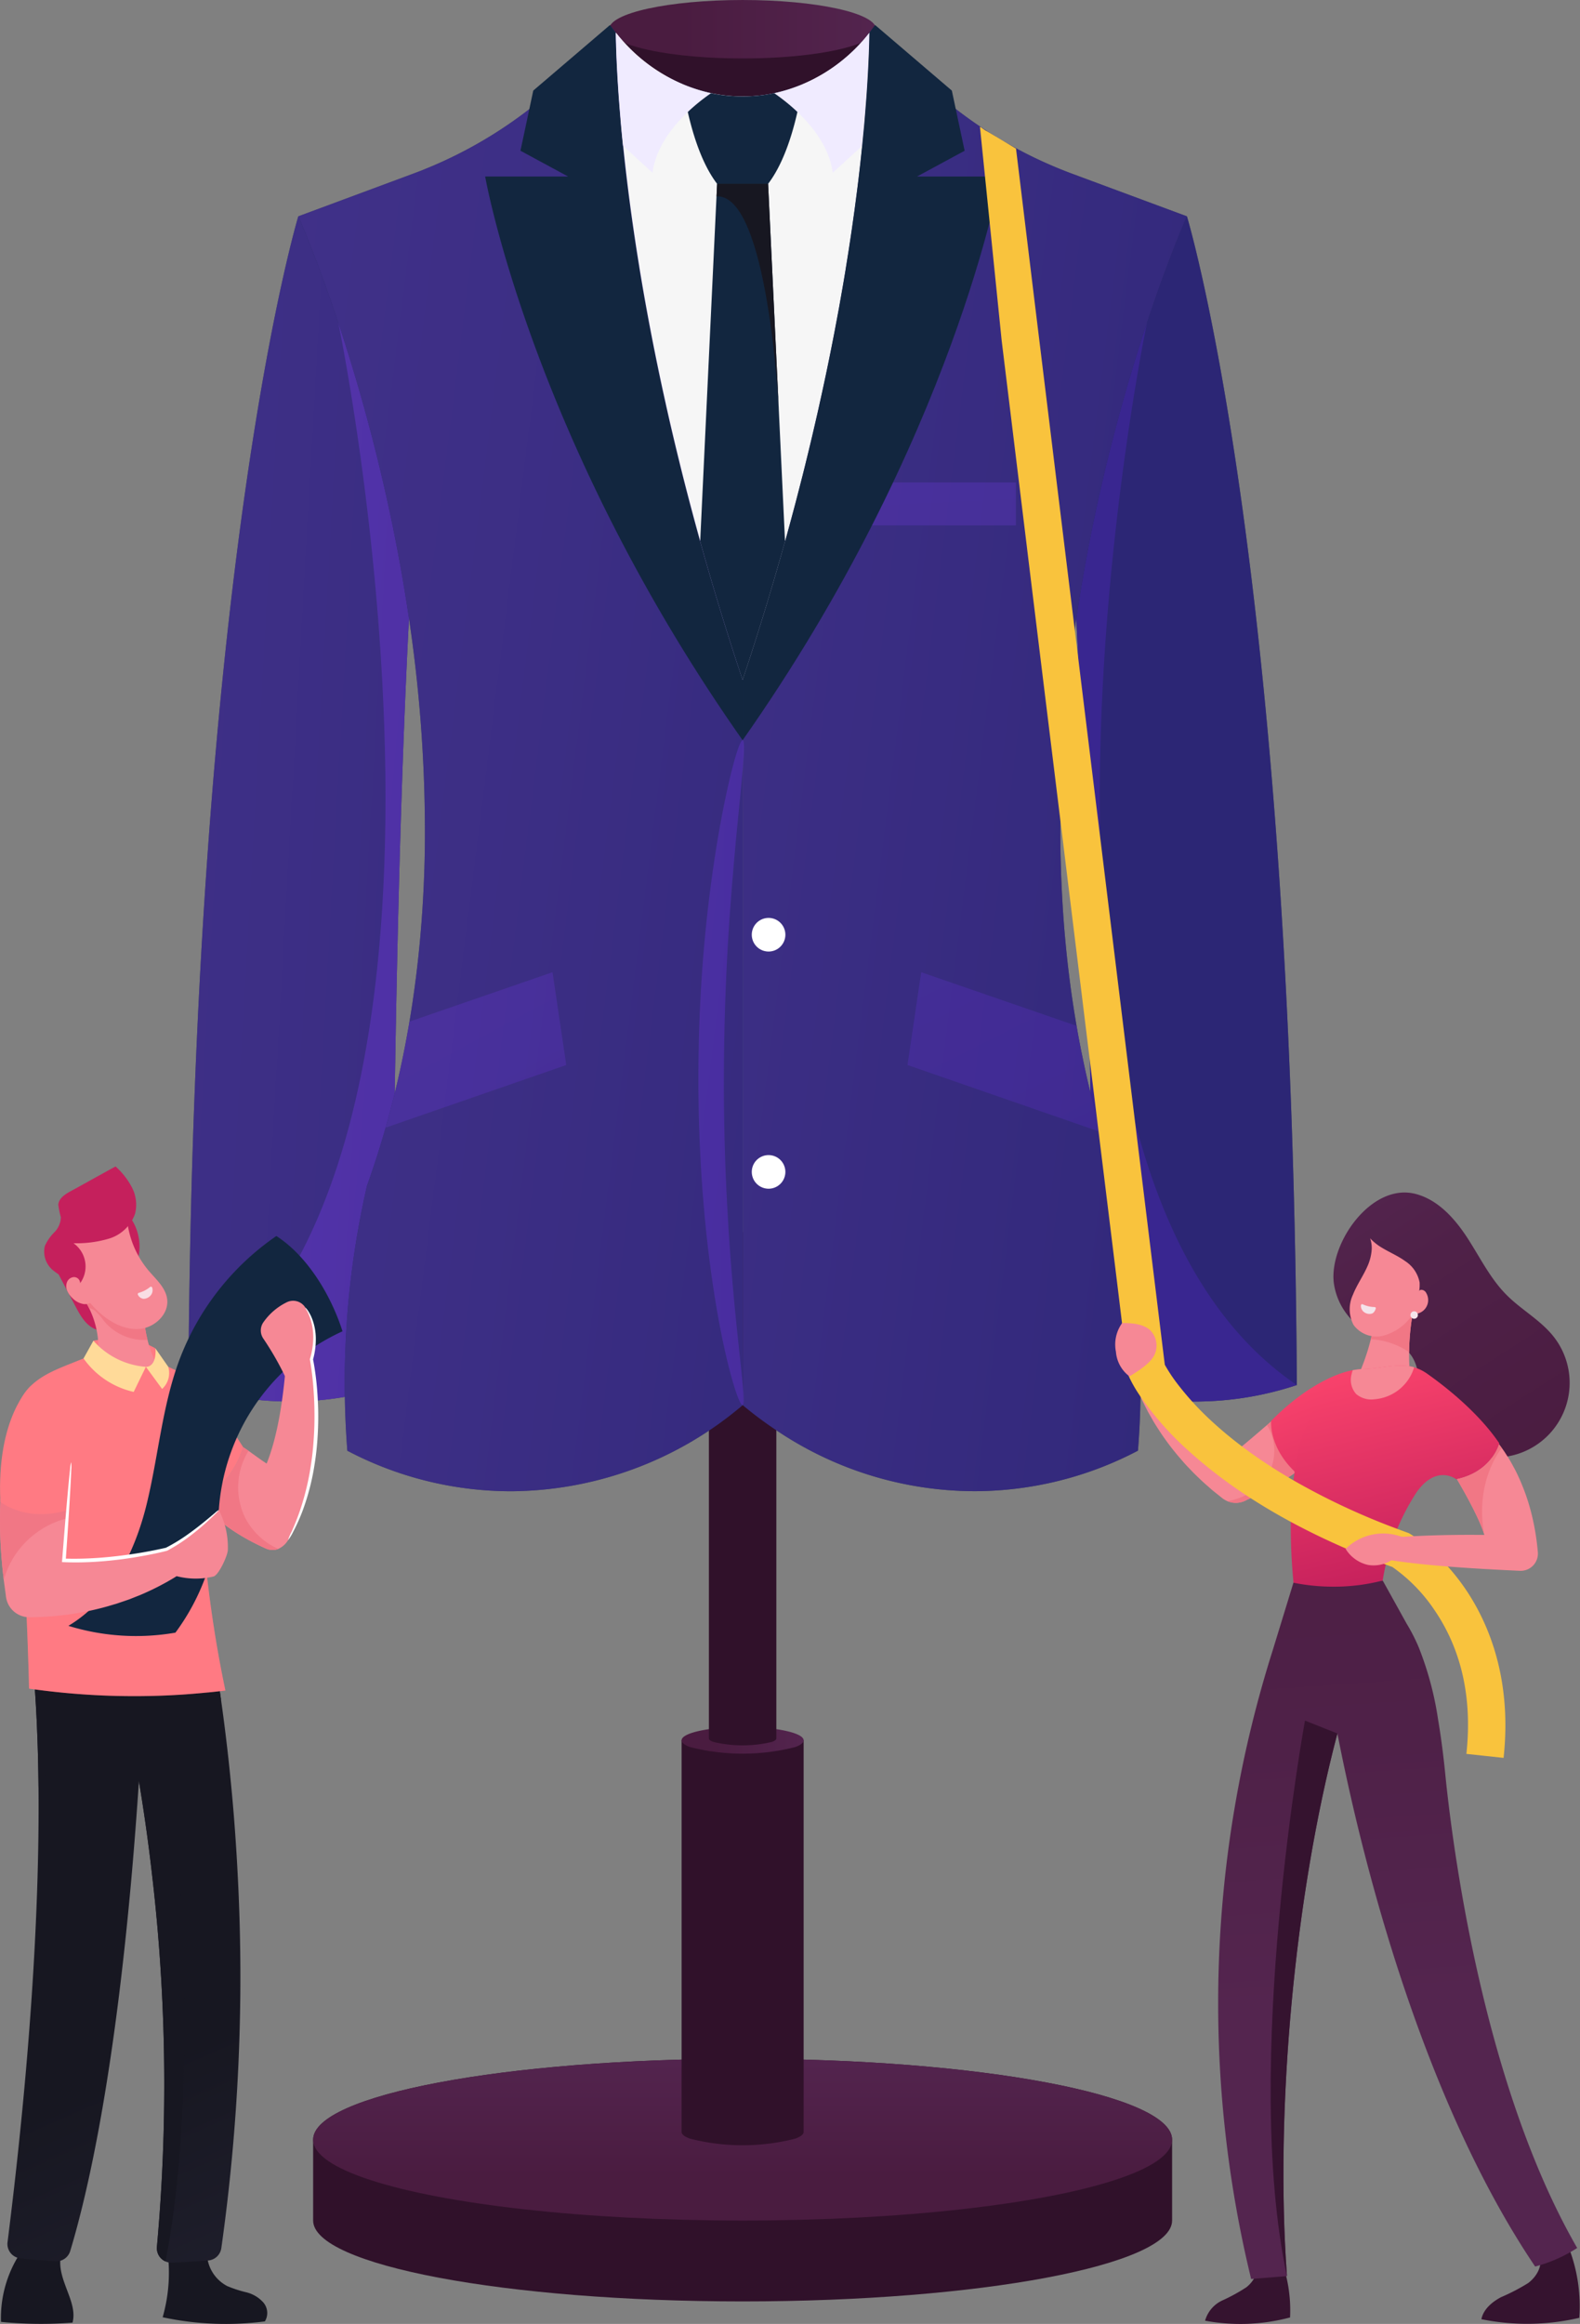 <svg xmlns="http://www.w3.org/2000/svg" xmlns:xlink="http://www.w3.org/1999/xlink" width="276.628" height="406.625" viewBox="0 0 276.628 406.625">
  <rect x="0" y="0" width="276.628" height="406.625" fill="#808080" stroke="none"/>
  <defs>
    <linearGradient id="linear-gradient" y1="0.5" x2="1" y2="0.5" gradientUnits="objectBoundingBox">
      <stop offset="0.268" stop-color="#4a1c40"/>
      <stop offset="0.986" stop-color="#53244e"/>
      <stop offset="1" stop-color="#54254f"/>
    </linearGradient>
    <linearGradient id="linear-gradient-2" x1="0.5" y1="1" x2="0.5" y2="0" xlink:href="#linear-gradient"/>
    <linearGradient id="linear-gradient-4" x1="3.174" y1="1.306" x2="-0.845" y2="0.188" gradientUnits="objectBoundingBox">
      <stop offset="0" stop-color="#4625ac"/>
      <stop offset="0.188" stop-color="#502ab6"/>
      <stop offset="0.686" stop-color="#6737cc"/>
      <stop offset="1" stop-color="#703cd5"/>
    </linearGradient>
    <linearGradient id="linear-gradient-5" x1="3.174" y1="1.333" x2="-0.845" y2="0.115" xlink:href="#linear-gradient-4"/>
    <linearGradient id="linear-gradient-6" x1="1.934" y1="1.083" x2="-0.241" y2="0.179" xlink:href="#linear-gradient-4"/>
    <linearGradient id="linear-gradient-7" x1="-26.649" y1="0.97" x2="-30.669" y2="-0.148" xlink:href="#linear-gradient-4"/>
    <linearGradient id="linear-gradient-8" x1="-26.649" y1="0.967" x2="-30.669" y2="-0.251" xlink:href="#linear-gradient-4"/>
    <linearGradient id="linear-gradient-9" x1="1.51" y1="0.955" x2="-0.665" y2="0.051" xlink:href="#linear-gradient-4"/>
    <linearGradient id="linear-gradient-10" x1="9.771" y1="1.327" x2="-11.424" y2="-0.664" xlink:href="#linear-gradient-4"/>
    <linearGradient id="linear-gradient-11" x1="3.271" y1="4.973" x2="-2.079" y2="-3.547" xlink:href="#linear-gradient-4"/>
    <linearGradient id="linear-gradient-12" x1="2.131" y1="3.267" x2="-2.866" y2="-5.018" xlink:href="#linear-gradient-4"/>
    <linearGradient id="linear-gradient-13" x1="4.138" y1="19.833" x2="-1.663" y2="-10.995" xlink:href="#linear-gradient-4"/>
    <linearGradient id="linear-gradient-14" x1="0.826" y1="1.083" x2="0.168" y2="-0.076" gradientUnits="objectBoundingBox">
      <stop offset="0" stop-color="#4a1c40"/>
      <stop offset="0.678" stop-color="#4f2148"/>
      <stop offset="1" stop-color="#54254f"/>
    </linearGradient>
    <linearGradient id="linear-gradient-15" x1="1.037" y1="2.121" x2="0.428" y2="0.025" gradientUnits="objectBoundingBox">
      <stop offset="0" stop-color="#c5205c"/>
      <stop offset="1" stop-color="#fb446c"/>
    </linearGradient>
    <linearGradient id="linear-gradient-16" x1="-16.442" y1="0.04" x2="-16.399" y2="1.221" xlink:href="#linear-gradient-14"/>
    <linearGradient id="linear-gradient-17" x1="0.581" y1="0.98" x2="0.343" y2="-0.024" xlink:href="#linear-gradient-15"/>
    <linearGradient id="linear-gradient-18" x1="4.136" y1="0.11" x2="4.289" y2="1.053" gradientUnits="objectBoundingBox">
      <stop offset="0" stop-color="#171721"/>
      <stop offset="1" stop-color="#29283a"/>
    </linearGradient>
    <linearGradient id="linear-gradient-19" x1="-47.03" y1="1.02" x2="-47.494" y2="-1.617" xlink:href="#linear-gradient-15"/>
    <linearGradient id="linear-gradient-20" x1="-12.827" y1="1.019" x2="-13.47" y2="0.093" gradientUnits="objectBoundingBox">
      <stop offset="0" stop-color="#ff7a83"/>
      <stop offset="0.191" stop-color="#fe7e83"/>
      <stop offset="0.397" stop-color="#fe8b83"/>
      <stop offset="0.611" stop-color="#fea083"/>
      <stop offset="0.827" stop-color="#febe84"/>
      <stop offset="0.959" stop-color="#fed585"/>
    </linearGradient>
    <linearGradient id="linear-gradient-21" x1="-32.576" y1="1.36" x2="-32.851" y2="-0.08" xlink:href="#linear-gradient-15"/>
    <linearGradient id="linear-gradient-22" x1="-15.079" y1="1.16" x2="-15.741" y2="-1.21" xlink:href="#linear-gradient-20"/>
    <linearGradient id="linear-gradient-23" x1="-32.481" y1="2.048" x2="-34.065" y2="-0.237" xlink:href="#linear-gradient-20"/>
  </defs>
  <g id="Grupo_55413" data-name="Grupo 55413" transform="translate(-140.37 -8.194)">
    <g id="Grupo_55409" data-name="Grupo 55409" transform="translate(173.353 8.194)">
      <g id="Grupo_55406" data-name="Grupo 55406" transform="translate(0 0.001)">
        <g id="Grupo_55403" data-name="Grupo 55403" transform="translate(73.661)">
          <path id="Trazado_106803" data-name="Trazado 106803" d="M543.376,114.49v33.818c0,.932-1.139,1.806-3.127,2.558-4.041,1.526-11.6,2.554-20.248,2.554s-16.2-1.028-20.244-2.554c-1.989-.752-3.127-1.626-3.127-2.558V114.49Z" transform="translate(-496.629 -109.376)" fill="#30112a"/>
          <path id="Trazado_106804" data-name="Trazado 106804" d="M543.376,109.172c0,.931-1.138,1.8-3.127,2.556-4.042,1.528-11.6,2.557-20.247,2.557s-16.2-1.029-20.246-2.557c-1.989-.752-3.127-1.625-3.127-2.556,0-2.824,10.464-5.113,23.373-5.113S543.376,106.348,543.376,109.172Z" transform="translate(-496.629 -104.059)" fill="url(#linear-gradient)"/>
        </g>
        <path id="Trazado_106805" data-name="Trazado 106805" d="M541.322,852.962v14.152c0,7.816-33.667,14.152-75.194,14.152s-75.194-6.336-75.194-14.152V852.962c0-7.817,33.667-14.153,75.194-14.153S541.322,845.145,541.322,852.962Z" transform="translate(-369.092 -478.575)" fill="#30112a"/>
        <path id="Trazado_106806" data-name="Trazado 106806" d="M541.322,852.962c0,2.577-3.662,4.994-10.06,7.075-13,4.231-37.3,7.077-65.135,7.077s-52.133-2.846-65.134-7.077c-6.4-2.081-10.06-4.5-10.06-7.075,0-7.817,33.667-14.153,75.194-14.153S541.322,845.145,541.322,852.962Z" transform="translate(-369.092 -478.575)" fill="url(#linear-gradient-2)"/>
        <path id="Trazado_106807" data-name="Trazado 106807" d="M522.511,725.151v68.521c0,.426.52.825,1.429,1.168a37.222,37.222,0,0,0,18.509,0c.909-.344,1.43-.743,1.43-1.168V725.151Z" transform="translate(-436.16 -420.641)" fill="#30112a"/>
        <path id="Trazado_106808" data-name="Trazado 106808" d="M543.879,722.721c0,.426-.521.825-1.43,1.168a37.222,37.222,0,0,1-18.509,0c-.909-.344-1.429-.743-1.429-1.168,0-1.291,4.784-2.337,10.684-2.337S543.879,721.43,543.879,722.721Z" transform="translate(-436.16 -418.211)" fill="url(#linear-gradient)"/>
        <path id="Trazado_106809" data-name="Trazado 106809" d="M532.26,543.806V632.4c0,.219.287.425.79.6a22.044,22.044,0,0,0,10.229,0c.5-.177.79-.383.79-.6V543.806Z" transform="translate(-441.129 -328.206)" fill="#30112a"/>
        <g id="Grupo_55405" data-name="Grupo 55405" transform="translate(0 4.373)">
          <path id="Trazado_106810" data-name="Trazado 106810" d="M388.488,209.728c-6.416,44.909-6.416,176.026-6.416,176.026a56.568,56.568,0,0,1-35.686,0c.8-143.948,19.247-204.494,19.247-204.494L379.39,198.4Z" transform="translate(-346.386 -147.782)" fill="#12263f"/>
          <path id="Trazado_106811" data-name="Trazado 106811" d="M388.488,209.728c-6.416,44.909-6.416,176.026-6.416,176.026a56.568,56.568,0,0,1-35.686,0c.8-143.948,19.247-204.494,19.247-204.494L379.39,198.4Z" transform="translate(-346.386 -147.782)" opacity="0.5" fill="url(#linear-gradient-4)" style="mix-blend-mode: multiply;isolation: isolate"/>
          <path id="Trazado_106812" data-name="Trazado 106812" d="M388.488,227.544c-6.416,44.909-6.416,176.026-6.416,176.026a56.569,56.569,0,0,1-35.686,0c56.938-38.493,26.252-185.845,26.252-185.845l6.752-1.512Z" transform="translate(-346.386 -165.599)" opacity="0.5" fill="url(#linear-gradient-5)" style="mix-blend-mode: multiply;isolation: isolate"/>
          <path id="Trazado_106813" data-name="Trazado 106813" d="M463.43,125.745v229A63.117,63.117,0,0,1,422.866,369.8a61.605,61.605,0,0,1-28.641-7.091,154.112,154.112,0,0,1,3.446-46.38c.116-.325.233-.652.347-.979.094-.267.186-.533.278-.8.036-.1.072-.207.106-.309.078-.227.154-.451.23-.678.235-.7.465-1.389.688-2.087q.114-.349.223-.7c.1-.309.2-.618.293-.926.116-.375.23-.748.343-1.123.128-.423.254-.848.379-1.271s.249-.848.367-1.273q.168-.577.325-1.157c.1-.375.209-.75.309-1.127.02-.076.042-.152.062-.23q.285-1.056.551-2.115c.075-.293.149-.583.221-.876.064-.257.126-.513.189-.77.152-.623.3-1.249.445-1.872.086-.373.171-.748.255-1.121q.135-.6.267-1.209.12-.556.236-1.112c.162-.774.321-1.55.471-2.323q.115-.58.223-1.163.2-1.077.393-2.151c.012-.068.024-.138.036-.208.066-.375.132-.75.193-1.125.062-.355.12-.707.177-1.062.114-.7.225-1.4.327-2.093,0-.02.006-.038.01-.058.1-.7.206-1.4.3-2.1.05-.355.1-.708.144-1.063s.095-.707.139-1.06q.481-3.777.812-7.538c.026-.3.05-.6.076-.894.034-.4.066-.808.1-1.213.025-.308.046-.617.068-.926q.073-.989.137-1.979c.024-.391.048-.784.07-1.177.02-.349.04-.7.058-1.049.032-.613.062-1.229.088-1.842.014-.323.028-.644.04-.966.012-.3.024-.6.034-.906q.046-1.278.075-2.552c.008-.347.016-.694.022-1.038s.012-.694.016-1.038.01-.692.012-1.036a253.539,253.539,0,0,0-3.019-40.472c-6.069-39.718-19.143-68.844-19.143-68.844l20.121-7.468a76.995,76.995,0,0,0,34.63-25.756c.266.369.541.732.822,1.089v-.112c0,.038,0,.076,0,.114A28.93,28.93,0,0,0,457.9,125.171,26.8,26.8,0,0,0,463.43,125.745Z" transform="translate(-366.396 -113.241)" fill="#12263f"/>
          <path id="Trazado_106814" data-name="Trazado 106814" d="M463.43,125.745v229A63.117,63.117,0,0,1,422.866,369.8a61.605,61.605,0,0,1-28.641-7.091,154.112,154.112,0,0,1,3.446-46.38c.116-.325.233-.652.347-.979.094-.267.186-.533.278-.8.036-.1.072-.207.106-.309.078-.227.154-.451.23-.678.235-.7.465-1.389.688-2.087q.114-.349.223-.7c.1-.309.2-.618.293-.926.116-.375.23-.748.343-1.123.128-.423.254-.848.379-1.271s.247-.848.367-1.273q.165-.577.325-1.157c.1-.375.209-.75.309-1.127.02-.076.042-.152.062-.23q.282-1.056.551-2.115c.075-.293.149-.583.221-.876.064-.257.126-.513.189-.77.152-.623.3-1.249.445-1.872.086-.373.171-.748.255-1.121q.135-.6.267-1.209.12-.556.236-1.112.243-1.163.471-2.323.115-.58.223-1.163.2-1.077.393-2.151c.012-.068.024-.138.036-.208.066-.375.132-.75.193-1.125.06-.355.118-.707.177-1.062q.168-1.047.327-2.093c0-.02.006-.038.01-.058.1-.7.206-1.4.3-2.1.05-.355.1-.708.144-1.063s.095-.707.139-1.06q.481-3.777.812-7.538c.026-.3.05-.6.076-.894.034-.4.066-.808.1-1.213.025-.308.046-.617.068-.926q.073-.989.137-1.979c.024-.391.048-.784.07-1.177.02-.349.04-.7.058-1.049.032-.613.062-1.229.088-1.842.014-.323.028-.644.04-.966.012-.3.024-.6.034-.906q.046-1.278.075-2.552c.008-.347.016-.694.022-1.038s.012-.694.016-1.038.01-.692.012-1.036a253.539,253.539,0,0,0-3.019-40.472c-6.069-39.718-19.143-68.844-19.143-68.844l20.121-7.468a76.995,76.995,0,0,0,34.63-25.756c.266.369.541.732.822,1.089v-.112c0,.038,0,.076,0,.114A28.93,28.93,0,0,0,457.9,125.171,26.8,26.8,0,0,0,463.43,125.745Z" transform="translate(-366.396 -113.241)" opacity="0.5" fill="url(#linear-gradient-6)" style="mix-blend-mode: multiply;isolation: isolate"/>
          <path id="Trazado_106815" data-name="Trazado 106815" d="M497.44,227.6v10.525c-37.019-52.625-45.075-98.635-45.075-98.635h14.519l-8.338-4.511,1.55-7.28.69-3.244,13.437-11.478q.087.127.18.253c.266.369.541.732.822,1.089,0,.08,0,.164,0,.251,0,.126.006.258.008.393s0,.277.008.421v.032q.009.413.024.879c.014.523.034,1.092.056,1.71.006.158.012.323.02.489.016.4.034.818.056,1.255.014.327.03.666.05,1.012.012.233.024.469.038.71q.036.691.082,1.429c0,.042.006.082.008.125.008.136.016.273.026.413.006.1.014.211.02.317.016.259.034.524.052.792a.083.083,0,0,1,0,.022c.026.371.052.748.08,1.135q.1,1.359.223,2.847c.024.3.05.605.076.912a.306.306,0,0,1,0,.042q.04.46.082.933.16,1.759.353,3.671c.064.628.13,1.265.2,1.917.022.213.046.427.07.642.012.114.024.228.038.345q.051.478.108.968c.06.517.121,1.042.185,1.576.02.173.04.347.062.521s.042.351.064.528c.042.353.086.707.132,1.066q.439,3.5,1,7.362c.058.4.116.8.178,1.2q.357,2.409.774,4.956c.034.212.068.425.1.639.07.427.14.856.214,1.289s.147.868.221,1.305q.674,3.94,1.486,8.17c.044.234.09.471.136.707q.274,1.416.565,2.865.217,1.085.445,2.189c.05.245.1.491.152.738.088.425.177.854.269,1.283q.177.845.363,1.7c.1.453.2.908.295,1.363.012.051.024.1.034.152q.165.761.339,1.532.1.454.2.912c.078.345.156.689.234,1.036q.415,1.834.86,3.715c.075.321.151.642.229.964q.183.773.373,1.556.157.653.319,1.31.2.812.4,1.632c.116.469.235.942.353,1.415q.589,2.339,1.221,4.74c.116.443.233.886.353,1.331q.354,1.339.724,2.695.22.812.447,1.63.478,1.736.978,3.5.247.869.5,1.748.313,1.08.631,2.175.18.613.363,1.233.56,1.889,1.143,3.809.276.911.561,1.832.222.719.447,1.444.37,1.185.75,2.382.274.869.556,1.742.291.905.587,1.82Q496.791,225.658,497.44,227.6Z" transform="translate(-400.405 -112.978)" fill="#12263f"/>
          <path id="Trazado_106816" data-name="Trazado 106816" d="M656.346,209.728c6.415,44.909,6.415,176.026,6.415,176.026a56.569,56.569,0,0,0,35.687,0c-.8-143.948-19.246-204.494-19.246-204.494L665.444,198.4Z" transform="translate(-504.378 -147.782)" fill="#12263f"/>
          <path id="Trazado_106817" data-name="Trazado 106817" d="M656.346,209.728c6.415,44.909,6.415,176.026,6.415,176.026a56.569,56.569,0,0,0,35.687,0c-.8-143.948-19.246-204.494-19.246-204.494L665.444,198.4Z" transform="translate(-504.378 -147.782)" opacity="0.5" fill="url(#linear-gradient-7)" style="mix-blend-mode: multiply;isolation: isolate"/>
          <path id="Trazado_106818" data-name="Trazado 106818" d="M656.346,227.544c6.415,44.909,6.415,176.026,6.415,176.026a56.57,56.57,0,0,0,35.687,0C641.51,365.077,672.2,217.725,672.2,217.725l-6.752-1.512Z" transform="translate(-504.378 -165.599)" opacity="0.5" fill="url(#linear-gradient-8)" style="mix-blend-mode: multiply;isolation: isolate"/>
          <path id="Trazado_106819" data-name="Trazado 106819" d="M622.089,146.718s-3.113,6.935-7,18.648l0,.007c-.974,2.929-2,6.158-3.031,9.653-.985,3.325-1.978,6.887-2.952,10.662q-.8,3.075-1.566,6.335c-.955,4.03-1.867,8.258-2.71,12.655q-1.014,5.285-1.876,10.884-.118.774-.233,1.554h0q-.221,1.489-.426,2.992-.157,1.144-.3,2.305-.3,2.314-.555,4.668-.2,1.769-.367,3.555-.229,2.383-.418,4.8c-.028.352-.054.706-.08,1.058-.052.709-.1,1.416-.146,2.127q-.1,1.6-.187,3.213-.056,1.073-.1,2.155-.034.772-.06,1.546-.057,1.547-.094,3.106c-.011.519-.023,1.04-.031,1.561h0q-.042,2.548-.026,5.112c0,.488.008.973.015,1.461,0,.339.007.678.013,1.018,0,.318.01.637.018.958.015.64.033,1.281.05,1.922.012.4.027.8.04,1.205q.041,1.179.1,2.361c.018.421.041.842.062,1.264.018.323.034.645.054.968s.036.647.059.969c.017.265.031.532.049.8.026.38.052.763.08,1.144.023.325.047.649.072.975.049.647.1,1.3.159,1.947q.115,1.344.252,2.694c.04.4.08.809.125,1.212.035.324.069.652.106.977q.108.978.23,1.957c.038.328.08.653.121.981s.084.652.128.978.085.654.131.981c.039.283.078.563.12.847.027.2.057.407.088.612.023.169.048.335.074.5.048.326.1.654.148.98l.143.92q.193,1.206.4,2.41.3,1.754.642,3.506c.061.314.123.631.185.945,0,.025.008.048.013.072l.059.287q.1.479.2.955c.038.191.079.385.118.576.065.318.134.63.2.945q.261,1.216.544,2.428.105.462.216.923.134.575.276,1.15v0c.029.125.061.247.092.37.064.262.129.526.2.789.078.315.159.628.241.942.016.066.033.129.049.195.076.29.152.58.229.868.059.226.118.451.18.675q.292,1.088.6,2.175c.041.147.083.291.126.437.017.059.033.12.051.178s.033.12.05.178c.074.258.151.514.226.773.106.359.215.721.324,1.079s.218.717.331,1.076q.511,1.648,1.062,3.293.14.416.281.831.393,1.159.809,2.317a152.51,152.51,0,0,1,3.892,36.926c-.044,3.057-.183,6.219-.446,9.455a61.61,61.61,0,0,1-28.641,7.09,62.237,62.237,0,0,1-34.66-10.654,68.541,68.541,0,0,1-5.9-4.4v-229a26.83,26.83,0,0,0,5.53-.573l.265-.057.231-.05.147-.034c.2-.048.392-.1.586-.146.123-.031.246-.064.369-.1l.316-.088c.076-.022.151-.043.225-.066.1-.029.2-.061.3-.092.052-.015.1-.031.156-.048l.257-.083c.106-.034.213-.071.318-.106.056-.018.11-.036.164-.056.092-.033.185-.064.276-.1a.1.1,0,0,0,.02-.007l.049-.02.069-.025c.028-.008.056-.02.083-.029.082-.029.166-.062.249-.093.015,0,.029-.012.044-.018.031-.01.061-.023.092-.034.057-.023.115-.044.172-.069l.015,0,.288-.116c.1-.039.2-.082.3-.125q.427-.179.847-.375c.21-.1.418-.2.626-.3l.125-.062c.116-.057.231-.116.345-.176.049-.025.1-.049.148-.077.067-.034.136-.07.2-.106s.138-.074.2-.111c.133-.072.263-.144.4-.219.27-.152.539-.309.805-.473q.2-.121.393-.246c.126-.077.252-.159.378-.243a.066.066,0,0,0,.025-.016c.08-.052.162-.1.243-.159.043-.029.085-.057.13-.09.127-.083.253-.17.381-.262h0q.189-.13.377-.27c.117-.082.233-.167.347-.254.08-.059.159-.118.238-.18l.083-.064c.051-.039.1-.078.155-.121.092-.07.182-.141.272-.214.062-.048.124-.1.187-.151s.1-.083.157-.127l.11-.092a.039.039,0,0,0,.018-.015c.029-.023.057-.046.087-.072.159-.131.318-.267.475-.406.018-.015.036-.031.054-.048l.133-.116c.038-.035.076-.067.113-.1l.138-.123q.216-.2.427-.4l.139-.131.06-.059c.021-.022.044-.041.066-.064.052-.05.1-.1.155-.151l.1-.1.183-.183c.131-.131.26-.265.39-.4.067-.069.132-.138.2-.208.015-.015.028-.031.043-.046.077-.082.152-.164.227-.247.034-.034.066-.071.1-.106.067-.071.131-.143.195-.215l.03-.033c.07-.078.141-.158.209-.239.123-.139.242-.28.362-.423.036-.043.07-.083.1-.126s.066-.078.1-.118c.018-.022.036-.043.053-.066.038-.043.072-.085.106-.129.087-.1.172-.211.255-.318,0-.038,0-.075,0-.115v.113q.2-.258.4-.518c.021-.026.043-.054.062-.082.123-.162.243-.326.362-.489l.334.44A77.012,77.012,0,0,0,596.544,137q2.21,1.017,4.49,1.9c.311.121.622.239.935.355l1.518.564,4.461,1.655Z" transform="translate(-447.267 -113.241)" fill="#12263f"/>
          <path id="Trazado_106820" data-name="Trazado 106820" d="M622.089,146.718s-3.113,6.935-7,18.648l0,.007c-.974,2.929-2,6.158-3.031,9.653-.985,3.325-1.978,6.887-2.952,10.662q-.8,3.075-1.566,6.335c-.955,4.03-1.867,8.258-2.71,12.655q-1.014,5.285-1.876,10.884-.118.774-.233,1.554h0q-.221,1.489-.426,2.992-.157,1.144-.3,2.305-.3,2.314-.555,4.668-.2,1.769-.367,3.555-.229,2.383-.418,4.8c-.028.352-.054.706-.08,1.058-.052.709-.1,1.416-.146,2.127q-.106,1.6-.187,3.213-.056,1.073-.1,2.155-.034.772-.06,1.546-.057,1.547-.094,3.106c-.011.519-.023,1.04-.031,1.561h0q-.042,2.548-.026,5.112c0,.488.008.973.015,1.461,0,.339.007.678.013,1.018,0,.318.01.637.018.958q.02.96.05,1.922c.012.4.027.8.04,1.205q.041,1.179.1,2.361c.018.421.041.842.062,1.264.018.323.034.645.054.968s.036.647.059.969c.017.265.031.532.049.8.026.38.052.763.08,1.144.023.325.047.649.072.975.049.647.1,1.3.159,1.947q.115,1.344.252,2.694c.04.4.08.809.125,1.212.035.324.069.652.106.977q.108.978.23,1.957c.038.328.08.653.121.981s.084.652.128.978.085.654.131.981c.039.283.078.563.12.847.027.2.057.407.088.612.023.169.048.335.074.5.048.326.1.654.148.98l.143.92q.193,1.206.4,2.41.3,1.754.642,3.506c.061.314.123.631.185.945,0,.025.008.048.013.072l.059.287q.1.479.2.955c.038.191.079.385.118.576.065.318.134.63.2.945q.261,1.216.544,2.428.105.462.216.923.134.575.276,1.15v0c.029.125.061.247.092.37.064.262.129.526.2.789.078.315.159.628.241.942.016.066.033.129.049.195.076.29.152.58.229.868.059.226.118.451.18.675q.292,1.088.6,2.175c.041.147.083.291.126.437.017.059.033.12.051.178s.033.12.05.178c.074.258.151.514.226.773.106.359.215.721.324,1.079s.218.717.331,1.076q.511,1.648,1.062,3.293.14.416.281.831.393,1.159.809,2.317a152.51,152.51,0,0,1,3.892,36.926c-.044,3.057-.183,6.219-.446,9.455a61.61,61.61,0,0,1-28.641,7.09,62.237,62.237,0,0,1-34.66-10.654,68.541,68.541,0,0,1-5.9-4.4v-229a26.83,26.83,0,0,0,5.53-.573l.265-.057.231-.05.147-.034c.2-.048.392-.1.586-.146.123-.031.246-.064.369-.1l.316-.088c.076-.022.151-.043.225-.066.1-.029.2-.061.3-.092.052-.015.1-.031.156-.048l.257-.083c.106-.034.213-.071.318-.106.056-.018.11-.036.164-.056.092-.033.185-.064.276-.1a.1.1,0,0,0,.02-.007l.049-.02.069-.025c.028-.008.056-.02.083-.029.082-.029.166-.062.249-.093.015,0,.029-.012.044-.018.031-.01.061-.023.092-.034.057-.023.115-.044.172-.069l.015,0,.288-.116c.1-.039.2-.082.3-.125q.427-.179.847-.375c.21-.1.418-.2.626-.3l.125-.062c.116-.057.231-.116.345-.176.049-.025.1-.049.148-.077.067-.034.136-.07.2-.106s.138-.074.2-.111c.133-.072.263-.144.4-.219.27-.152.539-.309.805-.473q.2-.121.393-.246c.126-.077.252-.159.378-.243a.066.066,0,0,0,.025-.016c.08-.052.162-.1.243-.159.043-.029.085-.057.13-.09.127-.083.253-.17.381-.262h0q.189-.13.377-.27c.117-.082.233-.167.347-.254.08-.059.159-.118.238-.18l.083-.064c.051-.039.1-.078.155-.121.092-.07.182-.141.272-.214.062-.048.124-.1.187-.151s.1-.083.157-.127l.11-.092a.039.039,0,0,0,.018-.015c.029-.023.057-.046.087-.072.159-.131.318-.267.475-.406.018-.015.036-.031.054-.048l.133-.116c.038-.035.076-.067.113-.1l.138-.123q.216-.2.427-.4l.139-.131.06-.059c.021-.022.044-.041.066-.064.052-.05.1-.1.155-.151l.1-.1.183-.183c.131-.131.26-.265.39-.4.067-.069.132-.138.2-.208.015-.015.028-.031.043-.046.077-.082.152-.164.227-.247.034-.034.066-.071.1-.106.067-.071.131-.143.195-.215l.03-.033c.07-.078.141-.158.209-.239.123-.139.242-.28.362-.423.036-.043.07-.083.1-.126s.066-.078.1-.118c.018-.022.036-.043.053-.066.038-.043.072-.085.106-.129.087-.1.172-.211.255-.318,0-.038,0-.075,0-.115v.113q.2-.258.4-.518c.021-.026.043-.054.062-.082.123-.162.243-.326.362-.489l.334.44A77.012,77.012,0,0,0,596.544,137q2.21,1.017,4.49,1.9c.311.121.622.239.935.355l1.518.564,4.461,1.655Z" transform="translate(-447.267 -113.241)" opacity="0.5" fill="url(#linear-gradient-9)" style="mix-blend-mode: multiply;isolation: isolate"/>
          <path id="Trazado_106821" data-name="Trazado 106821" d="M543.421,115.718v.12c0,.042,0,.084,0,.128,0,.126,0,.256-.008.393s0,.277-.008.421v.032c-.008.275-.014.57-.024.879q-.021.785-.056,1.71c-.006.158-.012.323-.02.489-.016.4-.034.82-.056,1.255-.01.245-.024.5-.036.754,0,.086-.01.172-.014.258-.01.233-.024.469-.038.71-.024.461-.052.938-.082,1.429,0,.042-.006.084-.008.125-.008.136-.016.273-.026.413-.006.1-.012.211-.02.317-.016.259-.034.524-.052.792,0,.006,0,.014,0,.022-.026.371-.052.748-.08,1.135q-.1,1.362-.223,2.847c-.024.3-.05.605-.077.912,0,.014,0,.028,0,.042-.028.307-.054.618-.082.933q-.16,1.759-.353,3.671c-.064.628-.13,1.267-.2,1.917-.022.213-.046.427-.07.642-.012.116-.024.23-.038.345-.034.319-.072.642-.108.968-.06.519-.12,1.045-.184,1.576-.02.173-.04.347-.062.521s-.042.351-.064.528c-.044.353-.088.707-.132,1.066q-.439,3.5-1,7.362c-.058.4-.116.8-.178,1.2q-.358,2.412-.774,4.956c-.034.212-.068.425-.1.639-.07.427-.14.856-.214,1.289s-.147.868-.221,1.305q-.674,3.94-1.485,8.17c-.044.234-.09.471-.136.707q-.274,1.416-.566,2.865-.213,1.085-.445,2.189c-.051.245-.1.491-.152.738-.088.425-.178.854-.269,1.283q-.177.848-.363,1.7c-.1.453-.2.908-.295,1.363-.012.052-.022.1-.034.152-.112.509-.224,1.019-.339,1.532-.066.3-.132.605-.2.912-.078.345-.156.689-.234,1.036q-.415,1.837-.86,3.715c-.074.321-.15.642-.229.964q-.183.773-.373,1.556-.157.653-.319,1.31-.2.812-.4,1.632c-.117.469-.235.942-.353,1.415q-.59,2.343-1.221,4.74c-.117.443-.233.886-.353,1.331q-.355,1.339-.724,2.695c-.147.541-.3,1.085-.447,1.63q-.178.644-.359,1.293-.3,1.1-.62,2.2-.246.869-.5,1.748-.313,1.083-.632,2.175-.18.613-.363,1.233-.56,1.889-1.143,3.809c-.184.607-.373,1.219-.561,1.832q-.223.719-.447,1.444-.37,1.185-.75,2.382c-.182.579-.369,1.161-.555,1.742-.195.6-.389,1.211-.587,1.82q-.623,1.916-1.271,3.858-.646-1.94-1.271-3.858-.3-.914-.587-1.82-.28-.872-.556-1.742-.382-1.2-.75-2.382-.226-.725-.447-1.444-.286-.92-.561-1.832-.584-1.919-1.143-3.809-.183-.619-.363-1.233-.319-1.1-.631-2.175-.253-.878-.5-1.748-.315-1.107-.619-2.2c-.12-.433-.241-.864-.359-1.293q-.226-.818-.447-1.63-.37-1.356-.724-2.695c-.12-.445-.237-.888-.353-1.331q-.632-2.4-1.221-4.74-.177-.713-.353-1.415-.2-.821-.4-1.632c-.108-.439-.214-.874-.319-1.31q-.19-.782-.373-1.556c-.078-.323-.154-.643-.229-.964q-.445-1.879-.86-3.715c-.078-.347-.156-.692-.234-1.036-.068-.3-.136-.609-.2-.912-.114-.513-.227-1.022-.339-1.532-.01-.05-.022-.1-.034-.152-.1-.457-.2-.91-.295-1.363q-.187-.858-.363-1.7c-.09-.429-.18-.858-.269-1.283-.052-.247-.1-.493-.152-.738q-.229-1.1-.445-2.189-.291-1.447-.565-2.865c-.046-.236-.092-.471-.136-.707q-.812-4.229-1.486-8.17c-.074-.437-.149-.874-.221-1.305s-.144-.862-.214-1.289c-.036-.215-.07-.427-.1-.639q-.415-2.545-.774-4.956c-.06-.4-.121-.8-.178-1.2q-.566-3.862-1-7.362c-.044-.359-.088-.713-.132-1.066-.022-.177-.042-.351-.064-.528s-.042-.349-.062-.521c-.064-.533-.125-1.059-.185-1.576-.036-.327-.074-.65-.108-.968-.014-.116-.027-.23-.038-.345-.024-.215-.048-.429-.07-.642-.072-.652-.138-1.289-.2-1.917q-.2-1.913-.353-3.671c-.028-.315-.054-.626-.082-.933a.305.305,0,0,0,0-.042c-.026-.308-.052-.611-.076-.912q-.124-1.486-.223-2.847c-.028-.387-.054-.764-.08-1.135a.083.083,0,0,0,0-.022c-.018-.269-.034-.531-.052-.792-.006-.106-.014-.212-.02-.317-.008-.138-.018-.277-.026-.413,0-.042-.006-.082-.008-.125q-.046-.74-.082-1.429c-.014-.241-.026-.477-.038-.71,0-.086-.008-.172-.014-.258-.012-.257-.026-.509-.036-.754-.022-.437-.04-.856-.056-1.255-.006-.166-.014-.33-.02-.489-.022-.618-.042-1.187-.056-1.71-.01-.309-.016-.6-.024-.879v-.032c0-.144-.006-.285-.008-.421s-.006-.266-.008-.393c0-.042,0-.086,0-.128v-.12a29.759,29.759,0,0,0,11.191,8.8q.249.112.5.217a26.94,26.94,0,0,0,21.043,0A29.662,29.662,0,0,0,543.421,115.718Z" transform="translate(-424.173 -114.375)" fill="#f6f6f6"/>
          <g id="Grupo_55404" data-name="Grupo 55404" transform="translate(89.286 125.145)" opacity="0.5" style="mix-blend-mode: multiply;isolation: isolate">
            <path id="Trazado_106822" data-name="Trazado 106822" d="M536.246,368.231c.642.122-.131,6.637-1.14,17.135-.482,5.252-1.031,11.5-1.436,18.449s-.675,14.593-.7,22.619c-.092,16.055.891,30.575,1.9,41.06s1.976,16.949,1.384,17.093-2.7-6.158-4.514-16.673c-.9-5.255-1.752-11.553-2.333-18.581-.307-3.512-.522-7.208-.69-11.041q-.048-1.438-.1-2.9-.022-.732-.045-1.469t-.024-1.48q-.023-1.486-.046-2.993,0-1.507,0-3.033c.029-8.138.425-15.887,1.066-22.906s1.52-13.309,2.409-18.559C533.8,374.451,535.678,368.12,536.246,368.231Z" transform="translate(-528.497 -368.23)" fill="url(#linear-gradient-10)"/>
          </g>
          <path id="Trazado_106823" data-name="Trazado 106823" d="M448.443,467.272l-31.629,10.964a171.242,171.242,0,0,0,4.174-18.561l25.048-8.641Z" transform="translate(-382.284 -285.292)" opacity="0.35" fill="url(#linear-gradient-11)" style="mix-blend-mode: multiply;isolation: isolate"/>
          <path id="Trazado_106824" data-name="Trazado 106824" d="M637.036,479.01l-33.862-11.738,2.406-16.237,27.186,9.379q.3,1.753.641,3.507Q634.869,471.483,637.036,479.01Z" transform="translate(-477.276 -285.292)" opacity="0.35" fill="url(#linear-gradient-12)" style="mix-blend-mode: multiply;isolation: isolate"/>
          <path id="Trazado_106825" data-name="Trazado 106825" d="M498.99,115.485c0,.038,0,.076,0,.114l0,0Z" transform="translate(-424.171 -114.256)" fill="#f0ebff"/>
          <path id="Trazado_106826" data-name="Trazado 106826" d="M589.612,115.485v.112l0,0C589.612,115.561,589.612,115.523,589.612,115.485Z" transform="translate(-470.362 -114.256)" fill="#f0ebff"/>
          <path id="Trazado_106827" data-name="Trazado 106827" d="M537.828,151.545l2.963,62.583q-.3,1.1-.62,2.2-.246.869-.5,1.748-.313,1.083-.632,2.175-.18.613-.363,1.233-.56,1.889-1.143,3.809c-.184.607-.373,1.219-.561,1.832q-.223.719-.447,1.444-.37,1.185-.75,2.382c-.182.579-.369,1.16-.555,1.742-.195.6-.389,1.211-.587,1.82q-.623,1.916-1.271,3.858-.647-1.94-1.271-3.858-.3-.914-.587-1.82-.28-.872-.556-1.742-.382-1.2-.75-2.382-.226-.725-.447-1.444-.286-.92-.561-1.832-.584-1.919-1.143-3.809-.183-.619-.363-1.233-.319-1.1-.631-2.175-.253-.878-.5-1.748-.315-1.107-.619-2.2l2.963-62.583c-3.438-4.5-5.191-11.895-6.057-17.426a26.94,26.94,0,0,0,21.043,0C543.017,139.65,541.267,147.04,537.828,151.545Z" transform="translate(-436.329 -123.754)" fill="#12263f"/>
          <path id="Trazado_106828" data-name="Trazado 106828" d="M572.264,115.718v.12c0,.042,0,.084,0,.128,0,.126,0,.256-.008.393s0,.277-.008.421v.032c-.008.275-.014.57-.024.879q-.021.785-.056,1.71c-.006.158-.012.323-.02.489-.016.4-.034.82-.056,1.255-.01.245-.024.5-.036.754,0,.086-.01.172-.014.258-.01.233-.024.469-.038.71-.024.461-.052.938-.082,1.429,0,.042-.006.084-.008.125-.008.136-.016.273-.026.413-.006.1-.012.211-.02.317-.016.259-.034.524-.052.792,0,.006,0,.014,0,.022-.026.371-.052.748-.08,1.135q-.1,1.362-.223,2.847c-.024.3-.05.605-.076.912,0,.014,0,.028,0,.042-.028.307-.054.618-.082.933q-.16,1.759-.353,3.671l-5.171,4.729c-.878-6.634-7-11.684-10.243-13.927A28.929,28.929,0,0,0,572.264,115.718Z" transform="translate(-453.016 -114.375)" fill="#f0ebff"/>
          <path id="Trazado_106829" data-name="Trazado 106829" d="M515.678,126.306c-3.242,2.244-9.364,7.293-10.243,13.927l-5.17-4.729q-.2-1.913-.353-3.671c-.028-.315-.054-.626-.082-.933a.305.305,0,0,0,0-.042c-.026-.308-.052-.611-.076-.912q-.124-1.486-.223-2.847c-.028-.387-.054-.764-.08-1.135a.083.083,0,0,0,0-.022c-.018-.269-.034-.531-.052-.792-.006-.106-.014-.212-.02-.317-.008-.138-.018-.277-.026-.413,0-.042-.006-.082-.008-.125q-.046-.74-.082-1.429c-.014-.241-.026-.477-.038-.71-.018-.347-.036-.685-.05-1.012-.022-.437-.04-.856-.056-1.255-.006-.166-.014-.33-.02-.489-.022-.618-.042-1.187-.056-1.71-.01-.309-.016-.6-.024-.879v-.032c0-.144-.006-.285-.008-.421s-.006-.266-.008-.393c0-.084,0-.169,0-.249A28.93,28.93,0,0,0,515.678,126.306Z" transform="translate(-424.173 -114.375)" fill="#f0ebff"/>
          <path id="Trazado_106830" data-name="Trazado 106830" d="M535.088,169.662h8.93l1.874,39.576s-1.843-37.867-10.907-37.382Z" transform="translate(-442.518 -141.871)" fill="#171721"/>
          <rect id="Rectángulo_5762" data-name="Rectángulo 5762" width="29.169" height="7.518" transform="translate(115.711 80.04)" opacity="0.35" fill="url(#linear-gradient-13)" style="mix-blend-mode: multiply;isolation: isolate"/>
          <path id="Trazado_106831" data-name="Trazado 106831" d="M589.377,139.49S581.322,185.5,544.3,238.125V227.6q.647-1.94,1.271-3.858c.2-.609.393-1.217.588-1.82q.282-.875.555-1.742.382-1.2.75-2.382.226-.725.447-1.444c.188-.613.377-1.225.561-1.832q.583-1.922,1.143-3.809.183-.619.363-1.233.318-1.1.631-2.175.253-.878.5-1.748.5-1.762.979-3.5c.15-.545.3-1.088.447-1.63q.37-1.356.724-2.695c.12-.445.236-.888.353-1.331q.631-2.4,1.221-4.74l.353-1.415q.2-.821.4-1.632.162-.656.319-1.31.189-.782.373-1.556c.078-.323.154-.643.229-.964q.445-1.879.86-3.715c.078-.347.156-.692.234-1.036.07-.307.136-.609.2-.912q.174-.769.339-1.532c.012-.05.022-.1.034-.152.1-.455.2-.91.295-1.363q.186-.858.363-1.7c.092-.429.181-.858.269-1.283.052-.247.1-.493.152-.738q.232-1.1.445-2.189.292-1.449.566-2.865c.046-.236.092-.473.136-.707q.815-4.229,1.485-8.17.111-.655.221-1.305c.074-.433.144-.862.214-1.289.036-.215.07-.427.1-.639q.415-2.545.774-4.956c.062-.4.121-.8.179-1.2q.565-3.862,1-7.362c.046-.359.09-.713.132-1.066.022-.177.042-.353.064-.528s.042-.349.062-.521c.064-.531.125-1.057.184-1.576q.057-.49.108-.968c.014-.114.026-.228.038-.345.024-.215.048-.429.07-.642.072-.65.138-1.289.2-1.917q.2-1.913.353-3.671c.028-.315.056-.626.082-.933,0-.014,0-.028,0-.042.026-.306.052-.611.077-.912q.123-1.486.222-2.847c.028-.387.054-.764.08-1.135,0-.008,0-.016,0-.022.018-.269.036-.533.052-.792.008-.106.014-.212.02-.317.01-.14.018-.277.026-.413,0-.04.006-.082.008-.125.03-.491.058-.968.082-1.429.014-.241.028-.477.038-.71,0-.086.01-.172.014-.258.014-.257.026-.509.036-.754.022-.435.04-.854.056-1.255.008-.166.014-.33.02-.489q.036-.927.056-1.71.015-.466.024-.879v-.032c0-.144.006-.285.008-.421s.006-.266.008-.393c0-.044,0-.086,0-.128s0-.082,0-.122q.421-.535.822-1.089.094-.126.18-.253l13.437,11.478.69,3.244,1.549,7.28-8.338,4.511Z" transform="translate(-447.267 -112.978)" fill="#12263f"/>
          <path id="Trazado_106832" data-name="Trazado 106832" d="M553.455,434.594a2.94,2.94,0,1,1-2.941-2.941A2.941,2.941,0,0,1,553.455,434.594Z" transform="translate(-448.935 -275.413)" fill="#fff"/>
          <path id="Trazado_106833" data-name="Trazado 106833" d="M553.455,519.24a2.94,2.94,0,1,1-2.941-2.941A2.941,2.941,0,0,1,553.455,519.24Z" transform="translate(-448.935 -318.558)" fill="#fff"/>
        </g>
      </g>
      <g id="Grupo_55408" data-name="Grupo 55408" transform="translate(138.767 30.027)">
        <path id="Trazado_106834" data-name="Trazado 106834" d="M752.6,593.063a11.684,11.684,0,0,1-1.067,2.607c-.221.419-.494.867-.875,1.443-.3.45-.648.928-1.1,1.507a31.637,31.637,0,0,1-2.875,3.13,40.852,40.852,0,0,1-3.731,3.122,48.411,48.411,0,0,1-4.511,2.968c-1.633.949-3.364,1.849-5.151,2.661l-.19.1a3.833,3.833,0,0,1-1.823.465,3.775,3.775,0,0,1-1.461-.29,3.858,3.858,0,0,1-.926-.545l-1.458-1.162c-.159-.129-.319-.257-.476-.4l-.617-.543c-.712-.607-1.381-1.252-2.026-1.877l-.389-.378-1.1-1.144c-.38-.393-.735-.8-1.062-1.186a45.557,45.557,0,0,1-3.675-4.783l-.308-.476c-.419-.648-.815-1.26-1.168-1.9l-.671-1.17-.589-1.142a38.641,38.641,0,0,1-1.877-4.333l-.193-.514-.159-.494-.293-.938c-.188-.584-.327-1.158-.445-1.667l-.026-.113c-.028-.113-.052-.224-.077-.334l3.286-2.839c.077.126.151.247.231.38.206.347.432.723.684,1.124.093.149.183.3.275.46.185.308.373.632.592.962l.486.777.234.385.273.406c.656,1.008,1.453,2.209,2.386,3.464l.674.913.743.947c.314.419.656.825,1.018,1.252.177.213.358.427.525.633,1.085,1.245,2.268,2.569,3.58,3.845.28.28.627.63.984.952l1.008.946c.227.19.448.388.669.586.44.386.9.792,1.368,1.173.632-.52,1.278-1.052,1.957-1.625.867-.723,1.695-1.433,2.5-2.125.337-.288.669-.576,1-.854.059-.052.116-.1.172-.149.391-.327.771-.654,1.142-.972.753-.643,1.461-1.255,2.158-1.821.952-.8,1.921-1.571,2.97-2.358.453-.339.887-.645,1.366-.98.429-.293.841-.548,1.3-.831a14.183,14.183,0,0,1,2.358-1.165,5.86,5.86,0,0,1,1.983-.417l.056,0a2.584,2.584,0,0,1,1.682.566,2.476,2.476,0,0,1,.835,1.579A5.342,5.342,0,0,1,752.6,593.063Z" transform="translate(-686.658 -378.132)" fill="#f68895"/>
        <path id="Trazado_106835" data-name="Trazado 106835" d="M785.964,545.611a11.585,11.585,0,0,0,6.432,8.716c2.29,1.075,5.046,1.46,6.724,3.353,1.891,2.133,1.691,5.324,2.31,8.107A13.058,13.058,0,1,0,824.455,554.9c-2.287-2.918-5.694-4.73-8.3-7.362-2.844-2.867-4.633-6.585-6.838-9.968s-5.116-6.636-9.022-7.664C792.479,527.85,784.993,538.694,785.964,545.611Z" transform="translate(-724.171 -351.017)" fill="url(#linear-gradient-14)"/>
        <path id="Trazado_106836" data-name="Trazado 106836" d="M748.043,616.921a3.8,3.8,0,0,0,3.284-.173l.191-.1c1.786-.815,3.517-1.712,5.15-2.661a48.452,48.452,0,0,0,4.51-2.967,40.234,40.234,0,0,0,3.73-3.123,30.794,30.794,0,0,0,2.877-3.131c.454-.577.8-1.056,1.1-1.507a16.848,16.848,0,0,0,.875-1.441,11.7,11.7,0,0,0,1.069-2.606,5.345,5.345,0,0,0,.167-2.161,2.459,2.459,0,0,0-.837-1.581,2.578,2.578,0,0,0-1.682-.566l-.055,0a5.9,5.9,0,0,0-1.985.416,14.4,14.4,0,0,0-2.357,1.165c-.457.284-.867.539-1.294.831-.481.336-.916.64-1.367.979-1.047.788-2.018,1.559-2.97,2.36-.7.566-1.406,1.176-2.158,1.821-.372.317-.752.643-1.141.971l-.175.151a8.642,8.642,0,0,1-.771,10.069A11.171,11.171,0,0,1,748.043,616.921Z" transform="translate(-704.885 -384.275)" fill="#f17785"/>
        <path id="Trazado_106837" data-name="Trazado 106837" d="M777.851,593.1s-6.229.774-14.228,8.841c0,0-.547,4.99,4.991,9.674Z" transform="translate(-712.819 -383.357)" fill="url(#linear-gradient-15)"/>
        <path id="Trazado_106838" data-name="Trazado 106838" d="M848.951,908.171c.473,1.72-.618,3.531-2.045,4.6a34.436,34.436,0,0,1-4.74,2.464c-1.576.836-3.094,2.112-3.448,3.86a40.259,40.259,0,0,0,17.142-.241,28.456,28.456,0,0,0-1.661-11.809C852.251,906.443,850.99,908.191,848.951,908.171Z" transform="translate(-751.104 -543.318)" fill="#35132f"/>
        <path id="Trazado_106839" data-name="Trazado 106839" d="M749.031,910.553c.46,1.537-.484,3.188-1.745,4.18a30.964,30.964,0,0,1-4.214,2.312,5.543,5.543,0,0,0-3.022,3.542,33.771,33.771,0,0,0,14.877-.565,25.6,25.6,0,0,0-1.735-10.587C751.43,908.933,750.866,910.53,749.031,910.553Z" transform="translate(-700.811 -544.551)" fill="#35132f"/>
        <path id="Trazado_106840" data-name="Trazado 106840" d="M750.5,790.342c2.136-.179,4.137-.331,6.274-.509-2.137-29.157,1.359-66.681,8.826-94.944,5.951,30.393,17.253,67.554,34.625,93.271a25.574,25.574,0,0,0,7.36-3.245c-16.72-28.976-21.936-71.291-23.1-82.96-.319-3.2-.727-6.39-1.262-9.56a56.443,56.443,0,0,0-3.378-12.577,31.573,31.573,0,0,0-2.117-4.14l-4.193-7.556-2.636.06-4.162.1-8.823.2-.835,2.724-2.778,9.059-.01.031A204.466,204.466,0,0,0,750.5,790.342Z" transform="translate(-703.2 -421.599)" fill="url(#linear-gradient-16)"/>
        <path id="Trazado_106841" data-name="Trazado 106841" d="M766.318,815.322c-2.137-29.157,1.359-66.681,8.826-94.944l-5.673-2.25S758.392,778.619,766.318,815.322Z" transform="translate(-712.744 -447.088)" fill="#35132f"/>
        <path id="Trazado_106842" data-name="Trazado 106842" d="M803.991,563.581a41.017,41.017,0,0,0-1.1,4.647v0c-.082.469-.157.935-.219,1.4-.017.1-.028.2-.04.292a41.371,41.371,0,0,0-.353,4.948c0,.372,0,.741,0,1.112l0,.028c.007.32.016.64.03.96a40.256,40.256,0,0,0,.377,4.153,8.283,8.283,0,0,1-5.111,2.19,8.887,8.887,0,0,1-5.519-1.65,37.841,37.841,0,0,0,2.9-6.848c0-.017.009-.028.014-.043.1-.3.186-.605.273-.913.118-.409.226-.822.329-1.238.012-.043.022-.087.033-.13.134-.548.256-1.095.367-1.65.035-.148.063-.3.094-.459q.268-1.423.435-2.865A22.248,22.248,0,0,1,803.991,563.581Z" transform="translate(-727.321 -368.312)" fill="#f68895"/>
        <path id="Trazado_106843" data-name="Trazado 106843" d="M771.121,629.4s0,.005.005.008a34.952,34.952,0,0,0,6.755.689,33.861,33.861,0,0,0,8.86-1.075,39.437,39.437,0,0,1,5.97-15.5c3.508-4.906,6.927-2.2,6.927-2.2,6.331-1.343,7.523-6.3,7.523-6.3-3.817-5.636-9.875-10.25-12.7-12.233a7.6,7.6,0,0,0-2.21-1.066,7.25,7.25,0,0,0-1.414-.268c-.052-.005-.1-.008-.148-.011-2.508-.145-4.668.495-7.182.571a12.929,12.929,0,0,0-2.007.222c-.019,0-.041.008-.06.011l0,0-.03.008c-.216.082-.427.167-.634.254C778.1,593.762,768.405,600.388,771.121,629.4Z" transform="translate(-716.406 -382.496)" fill="url(#linear-gradient-17)"/>
        <path id="Trazado_106844" data-name="Trazado 106844" d="M807.647,563.581a41.069,41.069,0,0,0-1.1,4.647v0c-.082.469-.157.935-.219,1.4-.017.1-.028.2-.04.292a41.371,41.371,0,0,0-.353,4.948,13.364,13.364,0,0,0-6.705-2.25c.012-.043.021-.087.033-.13.134-.548.256-1.095.367-1.65.035-.148.063-.3.094-.459q.268-1.423.435-2.865A22.25,22.25,0,0,1,807.647,563.581Z" transform="translate(-730.977 -368.312)" fill="#f17785"/>
        <path id="Trazado_106845" data-name="Trazado 106845" d="M803.417,556.831c-.2.607-.425,1.218-.572,1.841a6.322,6.322,0,0,0-.135.7c-.073.094-.146.188-.219.279a9.143,9.143,0,0,1-4.82,3.366,4.99,4.99,0,0,1-5.3-1.853,5.948,5.948,0,0,1-.1-5.321c.681-1.712,1.772-3.234,2.516-4.921a8.683,8.683,0,0,0,.736-2.705,5.087,5.087,0,0,0-.253-2.215,9.317,9.317,0,0,0,2.111,1.672c1.322.8,2.76,1.4,4.011,2.306a5.729,5.729,0,0,1,2.535,3.72A7.164,7.164,0,0,1,803.417,556.831Z" transform="translate(-727.135 -359.352)" fill="#f68895"/>
        <path id="Trazado_106846" data-name="Trazado 106846" d="M814.339,565.2c.13-.368.354-.771.739-.832a.988.988,0,0,1,.914.585,2.427,2.427,0,0,1-2.938,3.492C813.42,567.371,813.962,566.272,814.339,565.2Z" transform="translate(-738.023 -368.71)" fill="#f68895"/>
        <path id="Trazado_106847" data-name="Trazado 106847" d="M793.061,596.406a4.116,4.116,0,0,0,3.21.9,7.9,7.9,0,0,0,6.927-5.6,7.247,7.247,0,0,0-1.414-.268c-.052-.005-.1-.008-.148-.011-2.508-.145-4.668.495-7.182.571a12.928,12.928,0,0,0-2.007.222,5.789,5.789,0,0,0-.216.744A3.707,3.707,0,0,0,793.061,596.406Z" transform="translate(-727.355 -382.496)" fill="#f68895"/>
        <path id="Trazado_106848" data-name="Trazado 106848" d="M798.089,570.008a5.139,5.139,0,0,1-2.075-.481.221.221,0,0,0-.315.193,1.362,1.362,0,0,0,.4,1.051,1.594,1.594,0,0,0,1.443.4c.4-.094.6-.466.749-.861A.22.22,0,0,0,798.089,570.008Z" transform="translate(-729.176 -371.333)" fill="#f4e4eb"/>
        <path id="Trazado_106849" data-name="Trazado 106849" d="M814.684,572.7a.652.652,0,1,1-.652-.652A.652.652,0,0,1,814.684,572.7Z" transform="translate(-738.189 -372.629)" fill="#f4e4eb"/>
        <g id="Grupo_55407" data-name="Grupo 55407">
          <path id="Trazado_106850" data-name="Trazado 106850" d="M751.516,442.863l-6.512-.7c1.049-9.735-.832-18.2-5.594-25.172a28.679,28.679,0,0,0-7.364-7.529q-.573-.209-1.136-.418l-.374-.141q-3.478-1.3-6.617-2.669c-3.519-1.524-6.73-3.092-9.656-4.67-2.561-1.382-4.9-2.774-7.044-4.156q-.418-.27-.826-.539a83.476,83.476,0,0,1-9.009-6.827c-.257-.226-.511-.451-.758-.673a54.238,54.238,0,0,1-8.694-9.751,23.188,23.188,0,0,1-1.9-3.239l-.169-.375-.034-.076-.059-.49-.6-4.9-.458-3.745-.8-6.58L670.727,252.846l-2.56-20.924-.1-.837-1.547-12.655L664.2,199.452l-.563-4.6-3.8-37.386c.311.121.875.634,1.188.75l2,1.188,3.125,1.875,3.213,26.442.378,3.087.185,1.514,1.115,9.114.54,4.416.765,6.246,1.213,9.923L692.2,374.07a27.96,27.96,0,0,0,2.3,3.457,50.411,50.411,0,0,0,5.777,6.3q.626.583,1.33,1.2c1.105.971,2.356,2,3.764,3.077l.332.252c1.543,1.162,3.27,2.376,5.2,3.614q1.388.892,2.915,1.8c.3.178.6.355.912.534a120.757,120.757,0,0,0,18.164,8.485q.847.32,1.718.634l.283.1.26.152c.04.023.257.152.614.391a33.01,33.01,0,0,1,5.98,5.307,37.522,37.522,0,0,1,2.858,3.609C748.609,418.725,753.059,428.566,751.516,442.863Z" transform="translate(-660.016 -165.302)" fill="#f9c33d"/>
        </g>
        <path id="Trazado_106851" data-name="Trazado 106851" d="M710.467,585.566a5.916,5.916,0,0,1-2.372-4.309,6.412,6.412,0,0,1,1.086-5.021c1.612-.024,3.616.132,4.835,1.186a3.8,3.8,0,0,1,.848,4.33C714.179,583.282,711.9,584.694,710.467,585.566Z" transform="translate(-684.466 -374.761)" fill="#f68895"/>
        <path id="Trazado_106852" data-name="Trazado 106852" d="M828.382,641.642h-.017c-4.079-.187-7.974-.4-11.521-.667s-6.748-.586-9.437-.953c-.654-.087-1.274-.18-1.862-.273-.108-.017-.214-.033-.318-.051l1.657-3.93.667-.049c2.694-.183,5.9-.313,9.468-.355,1.644-.02,3.363-.02,5.146,0-.94-3.29-4.685-9.562-4.8-9.755a.009.009,0,0,1,0-.006c5.543-1.217,7.1-5.22,7.375-6.106.072.094.139.188.211.282.092.126.183.252.278.38.155.216.311.435.465.661.469.734.968,1.484,1.4,2.306.223.407.447.819.66,1.244s.409.868.612,1.31a36.834,36.834,0,0,1,2,5.771,42.545,42.545,0,0,1,1.115,6.4l.046.477A3.017,3.017,0,0,1,828.382,641.642Z" transform="translate(-734.033 -396.816)" fill="#f68895"/>
        <path id="Trazado_106853" data-name="Trazado 106853" d="M829.977,625.608a.01.01,0,0,0,0,.006c.118.194,3.862,6.465,4.8,9.755-1.777-9.5,3.06-15.205,3.06-15.205-.1-.128-.186-.254-.279-.38-.071-.093-.139-.189-.211-.281C837.073,620.388,835.52,624.392,829.977,625.608Z" transform="translate(-746.648 -396.816)" fill="#f17785"/>
        <path id="Trazado_106854" data-name="Trazado 106854" d="M800.553,652.118a9.356,9.356,0,0,0-10.316,1.911,6.192,6.192,0,0,0,3.911,2.805,5.911,5.911,0,0,0,4.564-1.124A8.686,8.686,0,0,1,800.553,652.118Z" transform="translate(-726.392 -413.039)" fill="#f68895"/>
      </g>
    </g>
    <g id="Grupo_55412" data-name="Grupo 55412" transform="translate(140.37 212.298)">
      <g id="Grupo_55411" data-name="Grupo 55411" transform="translate(0.001 0)">
        <path id="Trazado_106855" data-name="Trazado 106855" d="M143.541,908.667a20.744,20.744,0,0,0-3.209,11.774,70.037,70.037,0,0,0,12.524.134c.526-1.938-.3-3.938-1.005-5.819s-1.443-3.885-1.026-5.849C148.472,908.76,145.9,908.591,143.541,908.667Z" transform="translate(-140.162 -718.277)" fill="#171721"/>
        <path id="Trazado_106856" data-name="Trazado 106856" d="M198.694,904.38a28.379,28.379,0,0,1-.616,13,52.739,52.739,0,0,0,17.9.721,2.826,2.826,0,0,0-.295-3.334,5.856,5.856,0,0,0-2.961-1.754,21.721,21.721,0,0,1-3.318-1.081,6.613,6.613,0,0,1-3.527-6.625A12.341,12.341,0,0,0,198.694,904.38Z" transform="translate(-169.602 -716.02)" fill="#171721"/>
        <path id="Trazado_106857" data-name="Trazado 106857" d="M144.914,796.533q3.032.311,6.138.517a2.536,2.536,0,0,0,2.589-1.79c3.176-10.537,7.66-30.583,10.785-66.033q.668-7.6,1.247-16.173c.808,4.82,1.6,10.259,2.283,16.224a315.357,315.357,0,0,1,.863,65.245,2.544,2.544,0,0,0,2.632,2.768q3.21-.137,6.339-.377a2.533,2.533,0,0,0,2.307-2.157,339.412,339.412,0,0,0,2.911-64.512q-.254-5.222-.679-10.68-.245-3.052-.547-6.169-.2-2.049-.425-4.127c-.058-.53-.119-1.063-.177-1.593-.177-1.525-.36-3.054-.557-4.6v0q-.255-1.987-.537-4c-.014-.1-.027-.2-.044-.3q-.418-2.97-.9-5.979c-.153-.955-.306-1.913-.469-2.871-.017-.115-.041-.238-.058-.353-.089-.509-.18-1.019-.269-1.532l-12.552-.268-19.291-.408c.18,1.332.4,3.17.625,5.547.044.509.088,1.039.136,1.593.01.1.02.2.024.309.075.884.143,1.831.211,2.837.017.224.03.452.044.682q.061.958.119,1.995.153,2.767.265,6.053.036,1.075.068,2.215.066,2.588.092,5.479.03,2.951.007,6.22-.031,4.484-.174,9.572c-.476,16.305-1.926,37.394-5.251,63.836A2.522,2.522,0,0,0,144.914,796.533Z" transform="translate(-141.349 -605.485)" fill="url(#linear-gradient-18)"/>
        <path id="Trazado_106858" data-name="Trazado 106858" d="M194.256,822.367a2.525,2.525,0,0,1-1.5-2.554,315.238,315.238,0,0,0-.864-65.244c-.686-5.963-1.477-11.4-2.282-16.224l5.458-1.361S201.161,787.2,194.256,822.367Z" transform="translate(-165.287 -630.776)" fill="#171721" style="mix-blend-mode: multiply;isolation: isolate"/>
        <path id="Trazado_106859" data-name="Trazado 106859" d="M150.512,687.366c.18,1.332.4,3.17.625,5.547.044.509.088,1.039.136,1.593.01.1.02.2.024.309.075.884.143,1.831.211,2.837.017.224.03.452.044.682q.061.958.119,1.995.153,2.767.265,6.053.036,1.075.068,2.215.066,2.588.092,5.479c5.577-12.13,26.975-14.831,31.955-15.3q-.418-2.97-.9-5.979c-.153-.955-.306-1.913-.469-2.871-.017-.115-.041-.238-.058-.353-.089-.509-.18-1.019-.269-1.532l-12.552-.268Z" transform="translate(-145.357 -605.485)" fill="#171721" style="mix-blend-mode: multiply;isolation: isolate"/>
        <path id="Trazado_106860" data-name="Trazado 106860" d="M184.214,583.5s-3.964-2.7-10.865-1.35v3.483l9.187,1.086,2.016-1.2Z" transform="translate(-156.997 -551.66)" fill="#ff7a83"/>
        <path id="Trazado_106861" data-name="Trazado 106861" d="M159.855,556.693l3.495,6.622c.813,1.541,1.734,3.185,3.32,3.9a4.065,4.065,0,0,0,4.441-.811,15.644,15.644,0,0,1-5.643-5.541,17.308,17.308,0,0,0-2.03-3.191A3.641,3.641,0,0,0,159.855,556.693Z" transform="translate(-150.119 -538.806)" fill="url(#linear-gradient-19)"/>
        <path id="Trazado_106862" data-name="Trazado 106862" d="M145.23,606.383c.426,3.131.792,7.348,1.1,11.919.216,3.231.406,6.64.565,9.974,0,.063.006.128.01.19.175,3.722.316,7.34.418,10.5,0,.157.01.31.014.463.01.278.018.553.027.822.043,1.369.075,2.632.1,3.757a129.429,129.429,0,0,0,24.715,1.165c.541-.027,1.077-.059,1.618-.088q2.5-.159,4.989-.408a.308.308,0,0,0,.059,0c1-.1,2-.21,2.993-.335-.741-3.514-1.369-6.953-1.9-10.293-.184-1.159-.357-2.3-.518-3.437q-.127-.883-.243-1.757c-.357-2.647-.651-5.217-.894-7.685-.363-3.622-.614-7.029-.784-10.162a15.708,15.708,0,0,0,7.446-9.26l-5.887-9.048v0a9.281,9.281,0,0,0-3.786-3.367c-1.179-.571-2.573-1.24-3.45-1.64-.526-.239-1.053-.48-1.583-.72-2.389-1.088-4.789-2.175-6.932-3.265l-5.552,2.227a1,1,0,0,0-.094.037q-1.556.624-3.1,1.243c-2.72,1.09-5.55,2.263-7.424,4.513C143.885,595.625,144.544,601.345,145.23,606.383Z" transform="translate(-142.378 -552.646)" fill="url(#linear-gradient-20)"/>
        <path id="Trazado_106863" data-name="Trazado 106863" d="M181.972,577.772a25.477,25.477,0,0,1-10.714,1.335,15.041,15.041,0,0,0,.486-5.826.692.692,0,0,0-.007-.084,15.465,15.465,0,0,0-.5-2.474,15.346,15.346,0,0,0-2.557-5.087c4.075-.775,8.807.2,11.151,3.1a19.842,19.842,0,0,0,.151,2.46c.045.358.1.713.162,1.069q.124.692.3,1.376c.131.531.285,1.057.462,1.576A20.394,20.394,0,0,0,181.972,577.772Z" transform="translate(-154.62 -543.306)" fill="#f68895"/>
        <path id="Trazado_106864" data-name="Trazado 106864" d="M185.633,538.871a8.829,8.829,0,0,1,1.007,7.253c-.656-1.659-1.3-3.248-1.958-4.906a2.643,2.643,0,0,1-.14-2.375.763.763,0,0,1,.616-.381C185.411,538.467,185.711,538.63,185.633,538.871Z" transform="translate(-162.582 -529.585)" fill="#c5205c"/>
        <path id="Trazado_106865" data-name="Trazado 106865" d="M180.148,572.26q.124.692.3,1.376a9,9,0,0,1-2.623-.2,9.144,9.144,0,0,1-4.96-3.046,9.938,9.938,0,0,0-1.7-1.889,2.48,2.48,0,0,0-.946-.408,15.2,15.2,0,0,0-1.534-2.458c4.075-.775,8.807.2,11.151,3.1a19.842,19.842,0,0,0,.151,2.46C180.031,571.55,180.085,571.9,180.148,572.26Z" transform="translate(-154.62 -543.306)" fill="#f17785"/>
        <path id="Trazado_106866" data-name="Trazado 106866" d="M174.133,538.041a16.4,16.4,0,0,0,3.864,9.6c1.291,1.513,2.942,2.948,3.207,4.919.351,2.6-2.116,4.958-4.723,5.224s-5.138-1.078-7.095-2.82a18.041,18.041,0,0,1-5.959-12.668A19.917,19.917,0,0,1,174.133,538.041Z" transform="translate(-151.94 -529.371)" fill="#f68895"/>
        <path id="Trazado_106867" data-name="Trazado 106867" d="M189.354,564.343a5.4,5.4,0,0,0,1.988-1.031.233.233,0,0,1,.371.114,1.432,1.432,0,0,1-.131,1.175,1.678,1.678,0,0,1-1.367.783,1.253,1.253,0,0,1-.988-.682A.232.232,0,0,1,189.354,564.343Z" transform="translate(-165.068 -542.225)" fill="#f9dee4"/>
        <path id="Trazado_106868" data-name="Trazado 106868" d="M192.087,588.513l2.841,3.873A3.768,3.768,0,0,0,196,588.5l-2.234-3.2S194.1,588.446,192.087,588.513Z" transform="translate(-166.548 -553.457)" fill="#ffda99"/>
        <path id="Trazado_106869" data-name="Trazado 106869" d="M171.555,582.54a13.623,13.623,0,0,0,9.187,4.57l-2.133,4.391a14.718,14.718,0,0,1-8.78-5.86Z" transform="translate(-155.203 -552.053)" fill="#ffda99"/>
        <path id="Trazado_106870" data-name="Trazado 106870" d="M161.962,540.868a4.983,4.983,0,0,0-1.1-7.079,19.851,19.851,0,0,0,6.315-.837,6.981,6.981,0,0,0,4.455-4.3,6.527,6.527,0,0,0-.522-4.589,12.95,12.95,0,0,0-2.887-3.706c-2.624,1.427-5.227,2.9-7.851,4.324-.982.533-2.084,1.245-2.171,2.359a14.951,14.951,0,0,0,.443,2.206,3.851,3.851,0,0,1-1.136,2.629,7.873,7.873,0,0,0-1.663,2.4,4.233,4.233,0,0,0,1.649,4.418A12.308,12.308,0,0,0,161.962,540.868Z" transform="translate(-147.994 -520.358)" fill="url(#linear-gradient-21)"/>
        <path id="Trazado_106871" data-name="Trazado 106871" d="M166.072,560.721a1.075,1.075,0,0,0-1.095-.885,1.4,1.4,0,0,0-1.183.866,2.02,2.02,0,0,0,.023,1.509,3.734,3.734,0,0,0,.882,1.258,3.505,3.505,0,0,0,1.976,1.083,1.85,1.85,0,0,0,1.914-.963C167.508,562.8,166.225,562.054,166.072,560.721Z" transform="translate(-152.058 -540.48)" fill="#f68895"/>
        <path id="Trazado_106872" data-name="Trazado 106872" d="M149.239,667.418c.175,3.722.316,7.34.418,10.5,0,.157.01.31.014.463.01.278.018.553.027.822.043,1.369.075,2.632.1,3.757a129.418,129.418,0,0,0,24.715,1.165c.541-.028,1.077-.059,1.618-.088q2.5-.159,4.989-.408a.313.313,0,0,0,.059,0c1-.1,2-.21,2.993-.335-.741-3.514-1.369-6.954-1.9-10.293-.184-1.159-.357-2.3-.518-3.437q-.127-.883-.243-1.757c-.357-2.647-.651-5.216-.894-7.685A147.08,147.08,0,0,1,149.239,667.418Z" transform="translate(-144.708 -591.597)" opacity="0.25" fill="url(#linear-gradient-22)" style="mix-blend-mode: multiply;isolation: isolate"/>
        <path id="Trazado_106873" data-name="Trazado 106873" d="M211.641,612.17c2.383,3.636,7.116,6.568,11.443,8.5a2.766,2.766,0,0,0,2.144.058,3.734,3.734,0,0,0,1.714-1.525c.031-.051.045-.078.045-.078,5.336-10.072,5.981-21.8,3.781-33.138-1.288,1.155-2.973,2.082-4.259,3.237-.443,5.209-1.349,11.719-3.31,16.567-.988-.624-2.112-1.477-3.171-2.222-.326-.228-.639-.443-.945-.637A15.681,15.681,0,0,1,211.641,612.17Z" transform="translate(-176.515 -553.81)" fill="#f68895"/>
        <path id="Trazado_106874" data-name="Trazado 106874" d="M211.641,629.786c2.383,3.636,7.116,6.568,11.443,8.5a2.767,2.767,0,0,0,2.144.058,12.012,12.012,0,0,1-5.878-5.628,12.156,12.156,0,0,1,.677-11.531c-.326-.228-.639-.443-.945-.637A15.681,15.681,0,0,1,211.641,629.786Z" transform="translate(-176.515 -571.427)" fill="#f17785"/>
        <path id="Trazado_106875" data-name="Trazado 106875" d="M212.411,561.853A37.12,37.12,0,0,0,190.73,593.52a38.808,38.808,0,0,1-7.57,21.062,40.239,40.239,0,0,1-18.74-1.19c7.433-4.434,11.622-12.814,13.685-21.219s2.715-17.183,5.739-25.292a45.876,45.876,0,0,1,16.988-21.7C206.327,548.727,210.428,555.624,212.411,561.853Z" transform="translate(-152.446 -533.013)" fill="#12263f"/>
        <path id="Trazado_106876" data-name="Trazado 106876" d="M241.693,579.37a11.086,11.086,0,0,0-.767-9.881,2.51,2.51,0,0,0-3.253-.938,10.732,10.732,0,0,0-4.128,3.553,2.5,2.5,0,0,0,.022,2.8,52.409,52.409,0,0,1,4.353,7.785A30.41,30.41,0,0,1,241.693,579.37Z" transform="translate(-187.466 -544.791)" fill="#f68895"/>
        <path id="Trazado_106877" data-name="Trazado 106877" d="M140.065,624.5c.1,2.292.3,4.659.586,7.067.01.086.022.174.031.261.1.741.2,1.479.3,2.208l0,0,.053.443a4.115,4.115,0,0,0,4.087,3.635h.024a52.392,52.392,0,0,0,7.2-.533,49.983,49.983,0,0,0,6.511-1.38c.506-.151,1.006-.3,1.5-.441.484-.165.965-.327,1.437-.486.233-.082.467-.163.7-.241s.455-.178.68-.263c.445-.178.888-.353,1.32-.522a47.4,47.4,0,0,0,4.63-2.255c.633-.359,1.237-.7,1.792-1.065a13.357,13.357,0,0,0,6.481.053c.906-.261,2.483-3.7,2.487-4.641a14.065,14.065,0,0,0-1.579-6.993,33.158,33.158,0,0,1-9.164,6.878,77.857,77.857,0,0,1-17.952,1.943l.093-1.281.431-6.067,1.092-15.353.059-.82.416-5.85-4.469-1.877-.563-.237a2.127,2.127,0,0,0-1.62.386,6.57,6.57,0,0,0-1.73,1.767,16.994,16.994,0,0,0-1.673,3.071c-.08.184-.159.373-.239.565-.135.333-.267.682-.392,1.043-.047.126-.09.253-.133.382-.245.71-.484,1.467-.692,2.269s-.422,1.645-.6,2.53-.349,1.81-.49,2.769a61.577,61.577,0,0,0-.6,6.175c0,.1-.01.188-.012.282C139.971,620.021,139.979,622.224,140.065,624.5Z" transform="translate(-139.997 -559.242)" fill="#f68895"/>
        <path id="Trazado_106878" data-name="Trazado 106878" d="M140.065,631.6c.1,2.292.3,4.659.586,7.067a16.963,16.963,0,0,1,1.277-3.144,15.466,15.466,0,0,1,9.788-7.6l1.092-15.353.059-.82a7.308,7.308,0,0,0-.794-.347,14.221,14.221,0,0,0-3.99-.7,52.111,52.111,0,0,0-5.485-.08c-.047.125-.09.253-.133.382-.245.71-.484,1.467-.692,2.269s-.422,1.645-.6,2.53-.349,1.81-.49,2.769a61.579,61.579,0,0,0-.6,6.175c0,.1-.01.188-.012.282C139.971,627.126,139.979,629.328,140.065,631.6Z" transform="translate(-139.997 -566.346)" fill="#f17785"/>
        <path id="Trazado_106879" data-name="Trazado 106879" d="M145.341,596.654s-6.005,5.433-5.267,20.23c0,0,5.867,4.857,15.294,0V596.106S150.988,592.393,145.341,596.654Z" transform="translate(-140.005 -558.204)" fill="url(#linear-gradient-23)"/>
        <g id="Grupo_55410" data-name="Grupo 55410" transform="translate(10.854 24.697)">
          <path id="Trazado_106880" data-name="Trazado 106880" d="M162.161,643.041c.386-4.953.746-9.248,1.028-12.3.141-1.528.262-2.746.358-3.581a5.941,5.941,0,0,1,.2-1.285,5.887,5.887,0,0,1,.012,1.3c-.028.84-.088,2.063-.174,3.594-.168,2.995-.437,7.173-.774,11.988,1.859.052,3.808,0,5.815-.142a79.383,79.383,0,0,0,11.7-1.759,30.265,30.265,0,0,0,3.937-2.414c1.134-.807,2.091-1.564,2.87-2.2s1.38-1.147,1.794-1.493a3.35,3.35,0,0,1,.66-.507c.021.022-.164.245-.542.633s-.947.943-1.7,1.617-1.687,1.469-2.811,2.318a28.547,28.547,0,0,1-3.987,2.561l-.025.013-.031.008c-1.71.431-3.569.8-5.552,1.129s-4.085.583-6.268.743a54.761,54.761,0,0,1-6.214.114l-.328-.014Z" transform="translate(-162.136 -598.837)" fill="#fff"/>
          <path id="Trazado_106881" data-name="Trazado 106881" d="M245.1,605.743a46.155,46.155,0,0,0,1.587-6.422c.2-1.229.393-2.524.518-3.875s.216-2.753.253-4.191c.029-1.059.021-2.1,0-3.117s-.076-2.009-.143-2.97a52.727,52.727,0,0,0-.634-5.332l-.013-.071.018-.06a13.325,13.325,0,0,0,.576-3.74,10.315,10.315,0,0,0-.389-2.884,9.408,9.408,0,0,0-.692-1.747,4.061,4.061,0,0,1-.309-.6c.021-.019.2.145.451.514a7.492,7.492,0,0,1,.851,1.738,9.919,9.919,0,0,1,.533,2.972,13.2,13.2,0,0,1-.477,3.831,48.4,48.4,0,0,1,.711,5.332c.077.97.132,1.972.166,3s.036,2.08.006,3.151c-.037,1.455-.13,2.874-.269,4.239s-.34,2.676-.563,3.918a41.641,41.641,0,0,1-1.743,6.467,32.854,32.854,0,0,1-1.825,4.127,7.484,7.484,0,0,1-.874,1.405,8.585,8.585,0,0,1,.645-1.518C243.911,608.94,244.515,607.535,245.1,605.743Z" transform="translate(-203.271 -570.731)" fill="#fff"/>
        </g>
      </g>
    </g>
  </g>
</svg>
